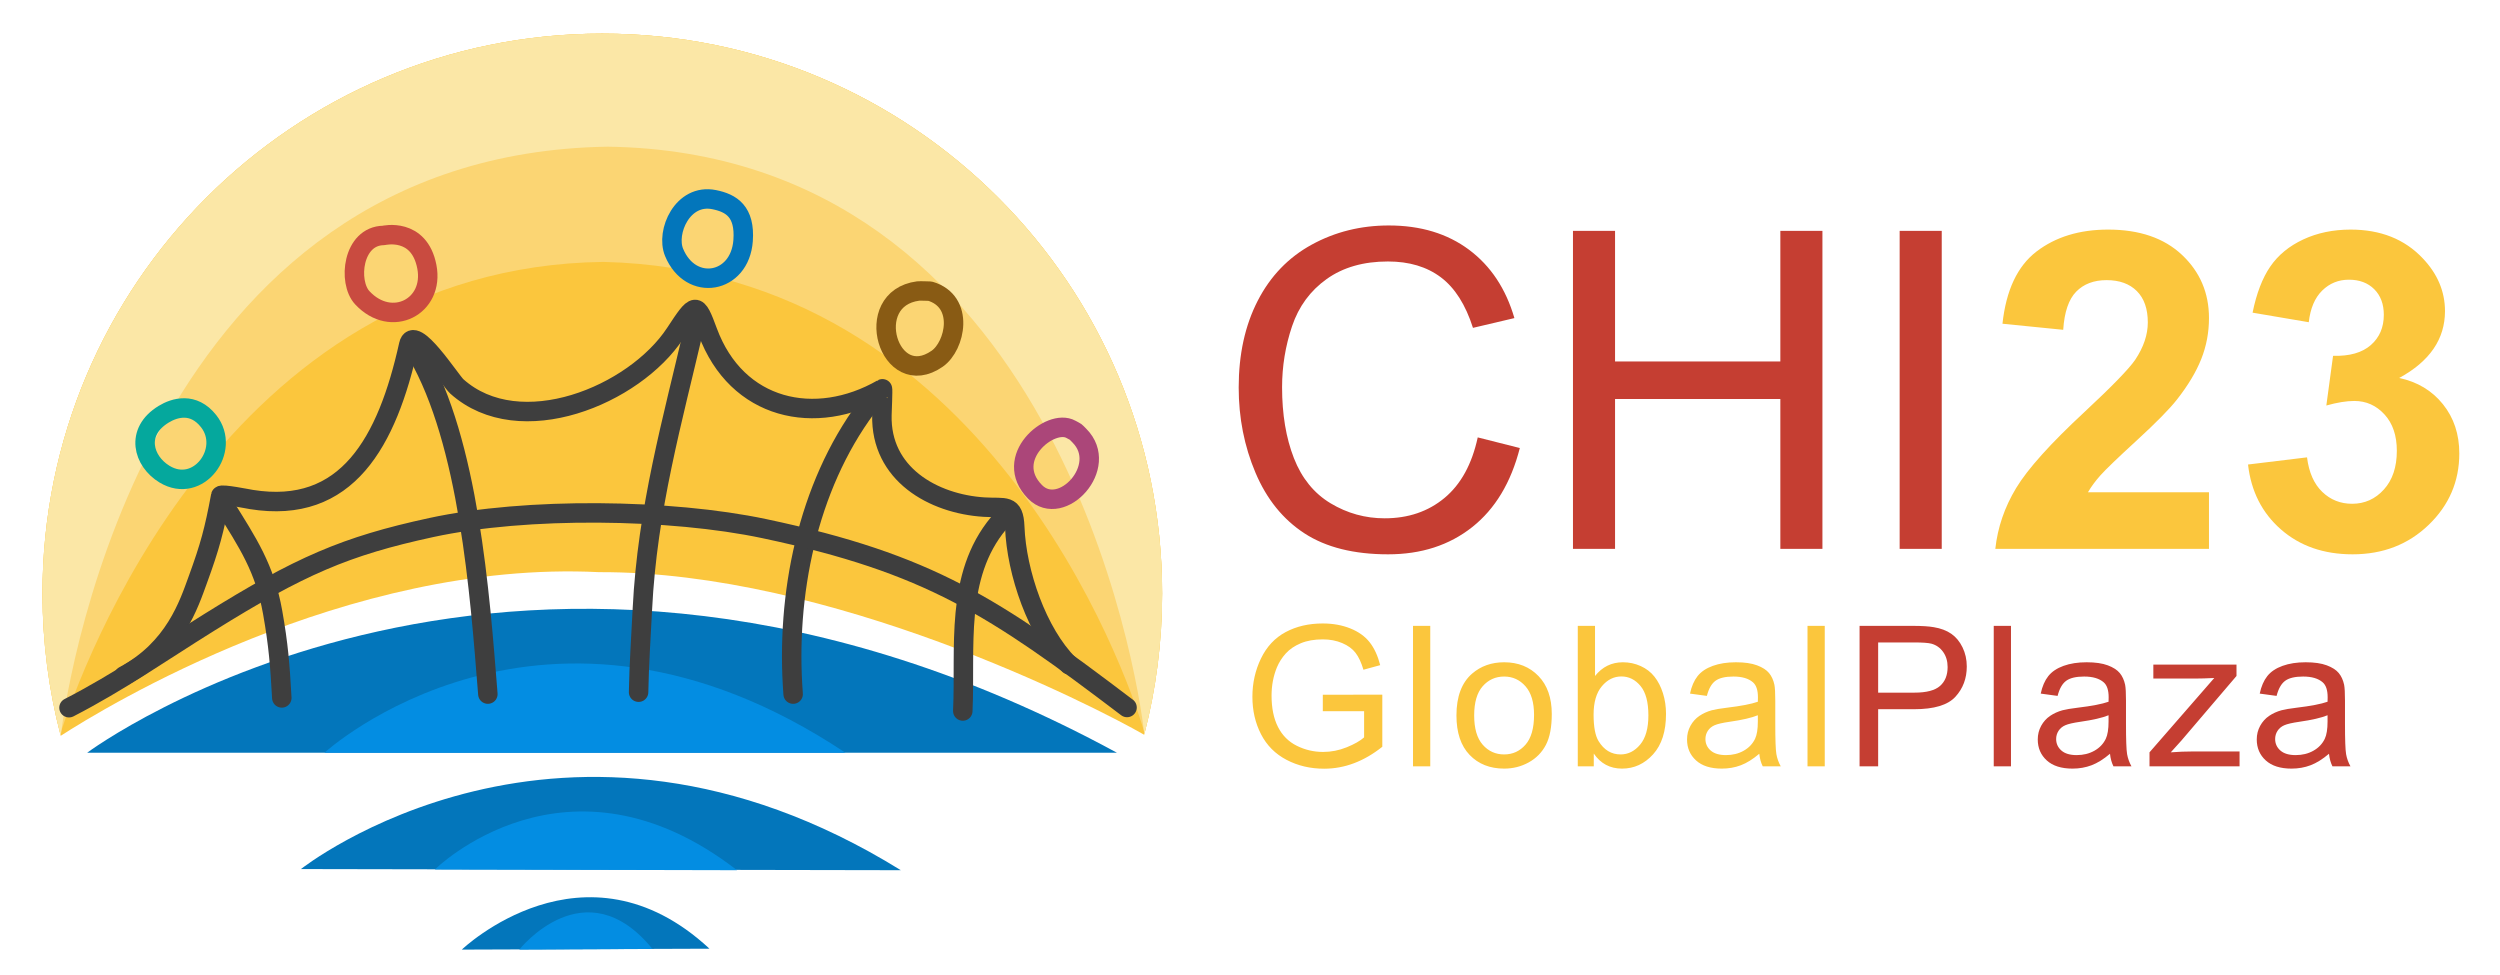 <?xml version="1.0" encoding="UTF-8"?>
<!-- Generated by Pixelmator Pro 3.2.3 -->
<svg width="1413" height="551" viewBox="0 0 1413 551" xmlns="http://www.w3.org/2000/svg" xmlns:xlink="http://www.w3.org/1999/xlink">
    <g id="Group">
        <g id="Group-copy-2">
            <path id="Ellipse" fill="#fbc63d" fill-rule="evenodd" stroke="none" d="M 34.318 415.875 C 27.586 390.188 24 363.227 24 335.428 C 24 160.67 165.67 19 340.428 19 C 515.186 19 656.855 160.67 656.855 335.428 C 656.855 363.015 653.323 389.776 646.689 415.287 C 617.686 398.641 469.622 322.905 338.525 323.379 C 195.666 316.334 59.054 399.889 34.318 415.875 Z"/>
            <path id="Ellipse-copy-5" fill="#fbd573" fill-rule="evenodd" stroke="none" d="M 34.055 414.861 C 27.493 389.479 24 362.861 24 335.428 C 24 160.67 165.67 19 340.428 19 C 515.186 19 656.855 160.67 656.855 335.428 C 656.855 362.68 653.41 389.127 646.932 414.357 C 636.044 377.112 556.041 153.106 341.043 148.029 C 126.765 150.707 45.521 378.935 34.055 414.861 Z"/>
            <path id="Ellipse-copy-6" fill="#fbe7a6" fill-rule="evenodd" stroke="none" d="M 34.293 415.773 C 27.578 390.116 24 363.19 24 335.428 C 24 160.67 165.67 19 340.428 19 C 515.186 19 656.855 160.67 656.855 335.428 C 656.855 362.905 653.352 389.563 646.77 414.982 C 642.996 380.223 596.319 86.607 343.5 82.9 C 85.229 86.955 39.095 378.87 34.293 415.773 Z"/>
        </g>
        <g id="Group-copy-5">
            <g id="g1">
                <path id="CHI" fill="#c53e32" fill-rule="evenodd" stroke="none" d="M 1073.683 310.236 L 1073.683 130.499 L 1097.468 130.499 L 1097.468 310.236 Z M 889.042 310.236 L 889.042 130.499 L 912.827 130.499 L 912.827 204.307 L 1006.251 204.307 L 1006.251 130.499 L 1030.036 130.499 L 1030.036 310.236 L 1006.251 310.236 L 1006.251 225.517 L 912.827 225.517 L 912.827 310.236 Z M 835.218 247.218 L 859.004 253.226 C 854.018 272.76 845.047 287.657 832.092 297.915 C 819.137 308.172 803.301 313.301 784.583 313.301 C 765.212 313.301 749.457 309.358 737.319 301.47 C 725.182 293.583 715.945 282.16 709.611 267.202 C 703.276 252.245 700.109 236.184 700.109 219.019 C 700.109 200.302 703.685 183.975 710.837 170.039 C 717.989 156.103 728.165 145.518 741.365 138.285 C 754.566 131.051 769.094 127.434 784.951 127.434 C 802.933 127.434 818.054 132.011 830.314 141.166 C 842.575 150.32 851.116 163.193 855.939 179.786 L 832.521 185.303 C 828.353 172.225 822.304 162.703 814.376 156.736 C 806.447 150.77 796.476 147.786 784.461 147.786 C 770.647 147.786 759.102 151.097 749.825 157.717 C 740.548 164.338 734.03 173.227 730.27 184.384 C 726.51 195.541 724.63 207.045 724.63 218.897 C 724.63 234.181 726.857 247.524 731.312 258.927 C 735.766 270.329 742.694 278.85 752.093 284.489 C 761.493 290.129 771.669 292.949 782.621 292.949 C 795.944 292.949 807.224 289.108 816.46 281.424 C 825.696 273.741 831.949 262.339 835.218 247.218 Z"/>
                <path id="23" fill="#fbc63d" fill-rule="evenodd" stroke="none" d="M 1270.584 262.544 L 1303.932 258.498 C 1304.995 266.998 1307.856 273.496 1312.515 277.992 C 1317.174 282.487 1322.813 284.735 1329.434 284.735 C 1336.545 284.735 1342.532 282.037 1347.395 276.643 C 1352.259 271.248 1354.69 263.974 1354.69 254.82 C 1354.69 246.155 1352.361 239.29 1347.702 234.222 C 1343.043 229.154 1337.362 226.621 1330.66 226.621 C 1326.246 226.621 1320.974 227.479 1314.844 229.195 L 1318.645 201.119 C 1327.963 201.364 1335.074 199.341 1339.978 195.05 C 1344.882 190.759 1347.334 185.058 1347.334 177.947 C 1347.334 171.899 1345.536 167.076 1341.939 163.48 C 1338.343 159.884 1333.562 158.085 1327.595 158.085 C 1321.71 158.085 1316.683 160.129 1312.515 164.216 C 1308.346 168.302 1305.812 174.269 1304.913 182.116 L 1273.159 176.721 C 1275.366 165.85 1278.697 157.166 1283.151 150.668 C 1287.606 144.17 1293.818 139.061 1301.787 135.342 C 1309.756 131.623 1318.686 129.764 1328.576 129.764 C 1345.495 129.764 1359.063 135.158 1369.28 145.948 C 1377.699 154.775 1381.908 164.747 1381.908 175.863 C 1381.908 191.638 1373.285 204.225 1356.039 213.625 C 1366.338 215.832 1374.572 220.777 1380.743 228.46 C 1386.915 236.143 1390 245.42 1390 256.291 C 1390 272.066 1384.238 285.511 1372.713 296.627 C 1361.188 307.743 1346.844 313.301 1329.679 313.301 C 1313.414 313.301 1299.927 308.622 1289.22 299.263 C 1278.513 289.904 1272.301 277.665 1270.584 262.544 Z M 1248.516 278.237 L 1248.516 310.236 L 1127.751 310.236 C 1129.059 298.139 1132.982 286.676 1139.521 275.846 C 1146.06 265.016 1158.974 250.651 1178.264 232.751 C 1193.794 218.284 1203.316 208.475 1206.831 203.326 C 1211.571 196.215 1213.942 189.186 1213.942 182.238 C 1213.942 174.555 1211.878 168.65 1207.75 164.522 C 1203.622 160.394 1197.921 158.331 1190.647 158.331 C 1183.454 158.331 1177.733 160.497 1173.482 164.829 C 1169.232 169.161 1166.78 176.353 1166.126 186.407 L 1131.797 182.974 C 1133.841 164.011 1140.257 150.402 1151.046 142.147 C 1161.835 133.892 1175.321 129.764 1191.505 129.764 C 1209.242 129.764 1223.177 134.545 1233.313 144.109 C 1243.448 153.672 1248.516 165.564 1248.516 179.786 C 1248.516 187.878 1247.065 195.582 1244.163 202.897 C 1241.262 210.212 1236.664 217.875 1230.37 225.885 C 1226.202 231.198 1218.682 238.84 1207.811 248.812 C 1196.94 258.784 1190.054 265.404 1187.153 268.674 C 1184.251 271.943 1181.901 275.131 1180.103 278.237 Z"/>
            </g>
            <path id="GlobalPlaza" fill="#fbc63d" fill-rule="evenodd" stroke="none" d="M 1021.603 433.121 L 1021.603 353.739 L 1031.35 353.739 L 1031.35 433.121 Z M 994.343 426.027 C 990.733 429.096 987.258 431.262 983.919 432.525 C 980.58 433.789 976.997 434.42 973.171 434.42 C 966.853 434.42 961.998 432.877 958.605 429.791 C 955.211 426.704 953.515 422.76 953.515 417.959 C 953.515 415.143 954.155 412.571 955.437 410.243 C 956.718 407.915 958.397 406.046 960.473 404.639 C 962.549 403.231 964.886 402.166 967.485 401.444 C 969.398 400.938 972.286 400.451 976.149 399.982 C 984.018 399.043 989.812 397.924 993.531 396.625 C 993.567 395.289 993.585 394.441 993.585 394.08 C 993.585 390.109 992.664 387.311 990.823 385.687 C 988.332 383.484 984.632 382.383 979.723 382.383 C 975.138 382.383 971.754 383.187 969.57 384.793 C 967.386 386.4 965.77 389.242 964.723 393.322 L 955.193 392.022 C 956.06 387.943 957.486 384.649 959.471 382.14 C 961.456 379.631 964.326 377.7 968.081 376.346 C 971.835 374.992 976.185 374.315 981.13 374.315 C 986.04 374.315 990.029 374.893 993.097 376.048 C 996.166 377.203 998.422 378.656 999.866 380.407 C 1001.31 382.158 1002.321 384.369 1002.898 387.04 C 1003.223 388.701 1003.386 391.697 1003.386 396.029 L 1003.386 409.025 C 1003.386 418.086 1003.593 423.816 1004.008 426.217 C 1004.423 428.617 1005.245 430.919 1006.472 433.121 L 996.292 433.121 C 995.281 431.099 994.632 428.735 994.343 426.027 Z M 993.531 404.26 C 989.993 405.704 984.686 406.931 977.611 407.942 C 973.604 408.519 970.77 409.169 969.109 409.891 C 967.449 410.613 966.167 411.669 965.265 413.059 C 964.362 414.448 963.911 415.992 963.911 417.688 C 963.911 420.288 964.895 422.453 966.862 424.186 C 968.83 425.919 971.709 426.785 975.499 426.785 C 979.253 426.785 982.593 425.964 985.516 424.322 C 988.441 422.679 990.588 420.432 991.96 417.58 C 993.007 415.378 993.531 412.129 993.531 407.833 Z M 900.804 433.121 L 891.761 433.121 L 891.761 353.739 L 901.508 353.739 L 901.508 382.059 C 905.623 376.896 910.876 374.315 917.265 374.315 C 920.803 374.315 924.151 375.028 927.31 376.454 C 930.469 377.88 933.068 379.884 935.107 382.465 C 937.147 385.046 938.744 388.159 939.899 391.805 C 941.055 395.451 941.632 399.35 941.632 403.501 C 941.632 413.357 939.196 420.973 934.322 426.352 C 929.449 431.731 923.601 434.42 916.778 434.42 C 909.991 434.42 904.667 431.587 900.804 425.919 Z M 900.696 403.935 C 900.696 410.83 901.634 415.811 903.512 418.88 C 906.58 423.897 910.731 426.406 915.966 426.406 C 920.226 426.406 923.908 424.556 927.012 420.856 C 930.117 417.156 931.669 411.642 931.669 404.314 C 931.669 396.805 930.18 391.264 927.202 387.69 C 924.223 384.116 920.623 382.329 916.399 382.329 C 912.139 382.329 908.457 384.179 905.353 387.88 C 902.248 391.58 900.696 396.931 900.696 403.935 Z M 823.185 404.368 C 823.185 393.719 826.145 385.831 832.066 380.705 C 837.011 376.445 843.04 374.315 850.151 374.315 C 858.057 374.315 864.519 376.905 869.537 382.086 C 874.554 387.266 877.063 394.422 877.063 403.556 C 877.063 410.956 875.953 416.777 873.733 421.019 C 871.513 425.26 868.282 428.554 864.041 430.901 C 859.799 433.247 855.169 434.42 850.151 434.42 C 842.101 434.42 835.594 431.839 830.631 426.677 C 825.667 421.515 823.185 414.079 823.185 404.368 Z M 833.203 404.368 C 833.203 411.732 834.809 417.246 838.022 420.91 C 841.235 424.574 845.278 426.406 850.151 426.406 C 854.989 426.406 859.014 424.565 862.227 420.883 C 865.439 417.201 867.046 411.588 867.046 404.043 C 867.046 396.931 865.43 391.544 862.2 387.88 C 858.969 384.216 854.953 382.383 850.151 382.383 C 845.278 382.383 841.235 384.206 838.022 387.852 C 834.809 391.499 833.203 397.004 833.203 404.368 Z M 798.632 433.121 L 798.632 353.739 L 808.379 353.739 L 808.379 433.121 Z M 747.654 401.985 L 747.654 392.672 L 781.281 392.618 L 781.281 422.074 C 776.119 426.19 770.794 429.285 765.307 431.361 C 759.82 433.437 754.188 434.474 748.413 434.474 C 740.615 434.474 733.531 432.805 727.159 429.466 C 720.788 426.127 715.977 421.298 712.728 414.981 C 709.48 408.664 707.855 401.606 707.855 393.809 C 707.855 386.084 709.471 378.873 712.701 372.176 C 715.932 365.48 720.58 360.507 726.645 357.258 C 732.709 354.01 739.695 352.385 747.6 352.385 C 753.34 352.385 758.529 353.315 763.168 355.174 C 767.807 357.033 771.444 359.623 774.079 362.944 C 776.714 366.265 778.718 370.597 780.089 375.94 L 770.614 378.539 C 769.422 374.496 767.942 371.319 766.173 369.009 C 764.404 366.698 761.878 364.848 758.593 363.459 C 755.307 362.069 751.661 361.374 747.654 361.374 C 742.853 361.374 738.702 362.105 735.2 363.567 C 731.699 365.029 728.874 366.951 726.726 369.334 C 724.578 371.716 722.908 374.333 721.717 377.185 C 719.696 382.095 718.685 387.419 718.685 393.159 C 718.685 400.234 719.903 406.155 722.34 410.92 C 724.777 415.685 728.323 419.223 732.98 421.533 C 737.637 423.843 742.582 424.998 747.817 424.998 C 752.365 424.998 756.805 424.123 761.138 422.372 C 765.469 420.621 768.754 418.753 770.993 416.768 L 770.993 401.985 Z"/>
            <path id="Shape" fill="#c53e32" fill-rule="evenodd" stroke="none" d="M 1051.03 433.121 L 1051.03 353.739 L 1080.974 353.739 C 1086.245 353.739 1090.27 353.992 1093.049 354.497 C 1096.948 355.147 1100.215 356.383 1102.85 358.206 C 1105.485 360.029 1107.606 362.583 1109.213 365.868 C 1110.819 369.153 1111.622 372.763 1111.622 376.698 C 1111.622 383.448 1109.474 389.161 1105.179 393.836 C 1100.883 398.511 1093.122 400.848 1081.895 400.848 L 1061.535 400.848 L 1061.535 433.121 Z M 1061.535 391.48 L 1082.057 391.48 C 1088.844 391.48 1093.663 390.217 1096.515 387.69 C 1099.367 385.163 1100.793 381.607 1100.793 377.023 C 1100.793 373.702 1099.953 370.859 1098.275 368.494 C 1096.596 366.13 1094.385 364.569 1091.641 363.81 C 1089.873 363.341 1086.606 363.107 1081.841 363.107 L 1061.535 363.107 Z M 1126.862 433.121 L 1126.862 353.739 L 1136.609 353.739 L 1136.609 433.121 Z M 1192.568 426.027 C 1188.958 429.096 1185.484 431.262 1182.144 432.525 C 1178.805 433.789 1175.222 434.42 1171.396 434.42 C 1165.079 434.42 1160.223 432.877 1156.83 429.791 C 1153.437 426.704 1151.74 422.76 1151.74 417.959 C 1151.74 415.143 1152.381 412.571 1153.662 410.243 C 1154.944 407.915 1156.622 406.046 1158.698 404.639 C 1160.774 403.231 1163.111 402.166 1165.71 401.444 C 1167.624 400.938 1170.511 400.451 1174.374 399.982 C 1182.244 399.043 1188.038 397.924 1191.756 396.625 C 1191.792 395.289 1191.81 394.441 1191.81 394.08 C 1191.81 390.109 1190.889 387.311 1189.048 385.687 C 1186.558 383.484 1182.857 382.383 1177.948 382.383 C 1173.363 382.383 1169.979 383.187 1167.795 384.793 C 1165.611 386.4 1163.996 389.242 1162.949 393.322 L 1153.419 392.022 C 1154.285 387.943 1155.711 384.649 1157.696 382.14 C 1159.682 379.631 1162.552 377.7 1166.306 376.346 C 1170.06 374.992 1174.41 374.315 1179.356 374.315 C 1184.265 374.315 1188.254 374.893 1191.323 376.048 C 1194.391 377.203 1196.647 378.656 1198.091 380.407 C 1199.535 382.158 1200.546 384.369 1201.124 387.04 C 1201.448 388.701 1201.611 391.697 1201.611 396.029 L 1201.611 409.025 C 1201.611 418.086 1201.818 423.816 1202.234 426.217 C 1202.649 428.617 1203.47 430.919 1204.697 433.121 L 1194.517 433.121 C 1193.507 431.099 1192.857 428.735 1192.568 426.027 Z M 1191.756 404.26 C 1188.218 405.704 1182.912 406.931 1175.836 407.942 C 1171.829 408.519 1168.995 409.169 1167.335 409.891 C 1165.674 410.613 1164.393 411.669 1163.49 413.059 C 1162.588 414.448 1162.137 415.992 1162.137 417.688 C 1162.137 420.288 1163.12 422.453 1165.088 424.186 C 1167.055 425.919 1169.934 426.785 1173.724 426.785 C 1177.479 426.785 1180.818 425.964 1183.742 424.322 C 1186.666 422.679 1188.814 420.432 1190.185 417.58 C 1191.232 415.378 1191.756 412.129 1191.756 407.833 Z M 1214.901 433.121 L 1214.901 425.215 L 1251.506 383.196 C 1247.354 383.412 1243.69 383.521 1240.514 383.521 L 1217.067 383.521 L 1217.067 375.615 L 1264.068 375.615 L 1264.068 382.059 L 1232.933 418.555 L 1226.922 425.215 C 1231.29 424.89 1235.387 424.728 1239.214 424.728 L 1265.801 424.728 L 1265.801 433.121 Z M 1316.345 426.027 C 1312.735 429.096 1309.261 431.262 1305.922 432.525 C 1302.583 433.789 1299 434.42 1295.173 434.42 C 1288.856 434.42 1284.001 432.877 1280.607 429.791 C 1277.214 426.704 1275.517 422.76 1275.517 417.959 C 1275.517 415.143 1276.158 412.571 1277.44 410.243 C 1278.721 407.915 1280.4 406.046 1282.475 404.639 C 1284.551 403.231 1286.889 402.166 1289.488 401.444 C 1291.401 400.938 1294.289 400.451 1298.151 399.982 C 1306.021 399.043 1311.815 397.924 1315.533 396.625 C 1315.569 395.289 1315.587 394.441 1315.587 394.08 C 1315.587 390.109 1314.667 387.311 1312.826 385.687 C 1310.335 383.484 1306.635 382.383 1301.725 382.383 C 1297.141 382.383 1293.756 383.187 1291.572 384.793 C 1289.388 386.4 1287.773 389.242 1286.726 393.322 L 1277.196 392.022 C 1278.062 387.943 1279.488 384.649 1281.474 382.14 C 1283.459 379.631 1286.329 377.7 1290.083 376.346 C 1293.838 374.992 1298.188 374.315 1303.133 374.315 C 1308.043 374.315 1312.032 374.893 1315.1 376.048 C 1318.168 377.203 1320.425 378.656 1321.869 380.407 C 1323.313 382.158 1324.323 384.369 1324.901 387.04 C 1325.226 388.701 1325.388 391.697 1325.388 396.029 L 1325.388 409.025 C 1325.388 418.086 1325.596 423.816 1326.011 426.217 C 1326.426 428.617 1327.247 430.919 1328.475 433.121 L 1318.295 433.121 C 1317.284 431.099 1316.634 428.735 1316.345 426.027 Z M 1315.533 404.26 C 1311.995 405.704 1306.689 406.931 1299.613 407.942 C 1295.606 408.519 1292.773 409.169 1291.112 409.891 C 1289.452 410.613 1288.17 411.669 1287.268 413.059 C 1286.365 414.448 1285.914 415.992 1285.914 417.688 C 1285.914 420.288 1286.898 422.453 1288.865 424.186 C 1290.832 425.919 1293.711 426.785 1297.502 426.785 C 1301.256 426.785 1304.595 425.964 1307.519 424.322 C 1310.443 422.679 1312.591 420.432 1313.963 417.58 C 1315.01 415.378 1315.533 412.129 1315.533 407.833 Z"/>
        </g>
        <g id="water-copy">
            <g id="g2">
                <g id="water-wifi-4-arches-copy-18">
                    <path id="Path" fill="#0376bb" fill-rule="evenodd" stroke="none" d="M 49.255 425.451 C 49.255 425.451 294.259 242.391 631.305 425.451"/>
                    <path id="Path-copy-4" fill="#038de2" fill-rule="evenodd" stroke="none" d="M 183.363 425.451 C 183.363 425.451 307.316 311.925 477.834 425.451"/>
                    <path id="path1" fill="#0376bb" fill-rule="evenodd" stroke="none" d="M 170.096 491.191 C 170.096 491.191 318.157 373.591 509.148 491.841"/>
                    <path id="Path-copy" fill="#038de2" fill-rule="evenodd" stroke="none" d="M 245.781 491.432 C 245.781 491.432 320.354 417.392 416.55 491.841"/>
                    <g id="g3">
                        <path id="path2" fill="#0376bb" fill-rule="evenodd" stroke="none" d="M 261 536.721 C 261 536.721 330.158 470.462 401 536.202"/>
                        <path id="Path-copy-2" fill="#038de2" fill-rule="evenodd" stroke="none" d="M 293.504 536.721 C 293.504 536.721 330.686 489.61 368.773 536.352"/>
                    </g>
                </g>
            </g>
        </g>
    </g>
    <g id="g4">
        <path id="path3" fill="none" stroke="#3e3e3e" stroke-width="11" stroke-linecap="round" stroke-linejoin="round" d="M 70 382 C 98.795 366.713 106.808 341.338 111.823 327.604 C 118.65 308.91 121.135 299.652 124.764 280.154 C 124.987 278.956 140.598 282.082 142.018 282.311 C 196.165 291.057 218.858 249.77 231.02 194.845 C 233.787 182.346 254.616 215.193 258.173 218.38 C 293.752 250.259 358.566 223.457 381.632 188.364 C 393.125 170.876 393.65 170.276 399.968 187.416 C 416.34 231.835 460.915 241.494 498.755 219.75 C 499.066 219.571 498.494 233.132 498.458 234.554 C 497.604 267.902 527.417 284.792 556.205 286.62 C 568.091 287.375 573.024 284.457 573.538 297.829 C 574.534 323.579 586.159 357.666 604.202 375.706"/>
        <path id="path4" fill="none" stroke="#3e3e3e" stroke-width="11" stroke-linecap="round" stroke-linejoin="round" d="M 124.764 282.311 L 126.763 285.513 C 140.083 306.846 149.682 321.153 154.105 346.113 C 157.363 364.499 158.246 375.914 159.273 394.464"/>
        <path id="path5" fill="none" stroke="#3e3e3e" stroke-width="11" stroke-linecap="round" stroke-linejoin="round" d="M 233.682 196.04 L 235.907 199.889 C 264.942 250.137 271.176 335.027 275.739 392.307"/>
        <path id="path6" fill="none" stroke="#3e3e3e" stroke-width="11" stroke-linecap="round" stroke-linejoin="round" d="M 393.038 182.043 L 392.664 183.656 C 379.969 238.211 365.884 287.642 363.071 344.287 C 362.253 360.76 361.247 374.732 360.932 391.229"/>
        <path id="path7" fill="none" stroke="#3e3e3e" stroke-width="11" stroke-linecap="round" stroke-linejoin="round" d="M 493.574 225.156 L 489.66 230.438 C 456.286 275.455 444.021 336.406 448.282 392.307"/>
        <path id="path8" fill="none" stroke="#3e3e3e" stroke-width="11" stroke-linecap="round" stroke-linejoin="round" d="M 566.815 292.849 L 564.433 295.704 C 539.484 325.573 545.806 366.447 544.17 401.858"/>
        <path id="path9" fill="none" stroke="#3e3e3e" stroke-width="11" stroke-linecap="round" stroke-linejoin="round" d="M 39 400 C 67.75 385.168 90.169 369.273 118.103 351.866 C 169.543 319.812 195.225 308.672 243.784 298.157 C 297.578 286.51 379.033 287.586 431.988 298.786 C 525.2 318.501 562.038 342.982 637 399.873"/>
        <path id="Path-copy-5" fill="none" stroke="#895b14" stroke-width="11" stroke-linecap="round" stroke-linejoin="round" d="M 525.709 164.573 C 545.45 170.43 539.946 195.602 529.72 202.736 C 502.432 221.764 486.408 168.737 518.969 164.473 C 519.881 164.354 525.709 164.573 525.709 164.573 Z"/>
        <path id="path10" fill="none" stroke="#c94b40" stroke-width="11" stroke-linecap="round" stroke-linejoin="round" d="M 216.85 133.071 C 199.315 133.289 196.432 159.366 204.797 168.322 C 221.24 185.927 245.63 173.295 241.254 150.738 C 236.891 128.249 216.85 133.071 216.85 133.071 Z"/>
        <path id="Path-copy-3" fill="none" stroke="#0376bb" stroke-width="11" stroke-linecap="round" stroke-linejoin="round" d="M 403.603 112.832 C 385.776 109.261 376.236 131.137 380.985 142.63 C 390.351 165.299 418.221 160.503 420 136 C 421.193 119.573 413.384 114.792 403.603 112.832 Z"/>
        <path id="path11" fill="none" stroke="#05a89d" stroke-width="11" stroke-linecap="round" stroke-linejoin="round" d="M 92.526 234.113 C 76.13 244.099 80.94 260.692 93 268 C 112.118 279.585 130.74 254.334 117.936 238.06 C 109.276 227.055 98.533 230.454 92.526 234.113 Z"/>
        <path id="path12" fill="none" stroke="#ab4679" stroke-width="11" stroke-linecap="round" stroke-linejoin="round" d="M 585 278 C 599.91 293.16 627.468 263.683 610.092 246.246 C 607.281 243.424 608.742 244.592 605.336 242.679 C 593.666 236.124 566.258 258.944 585 278 Z"/>
    </g>
</svg>
